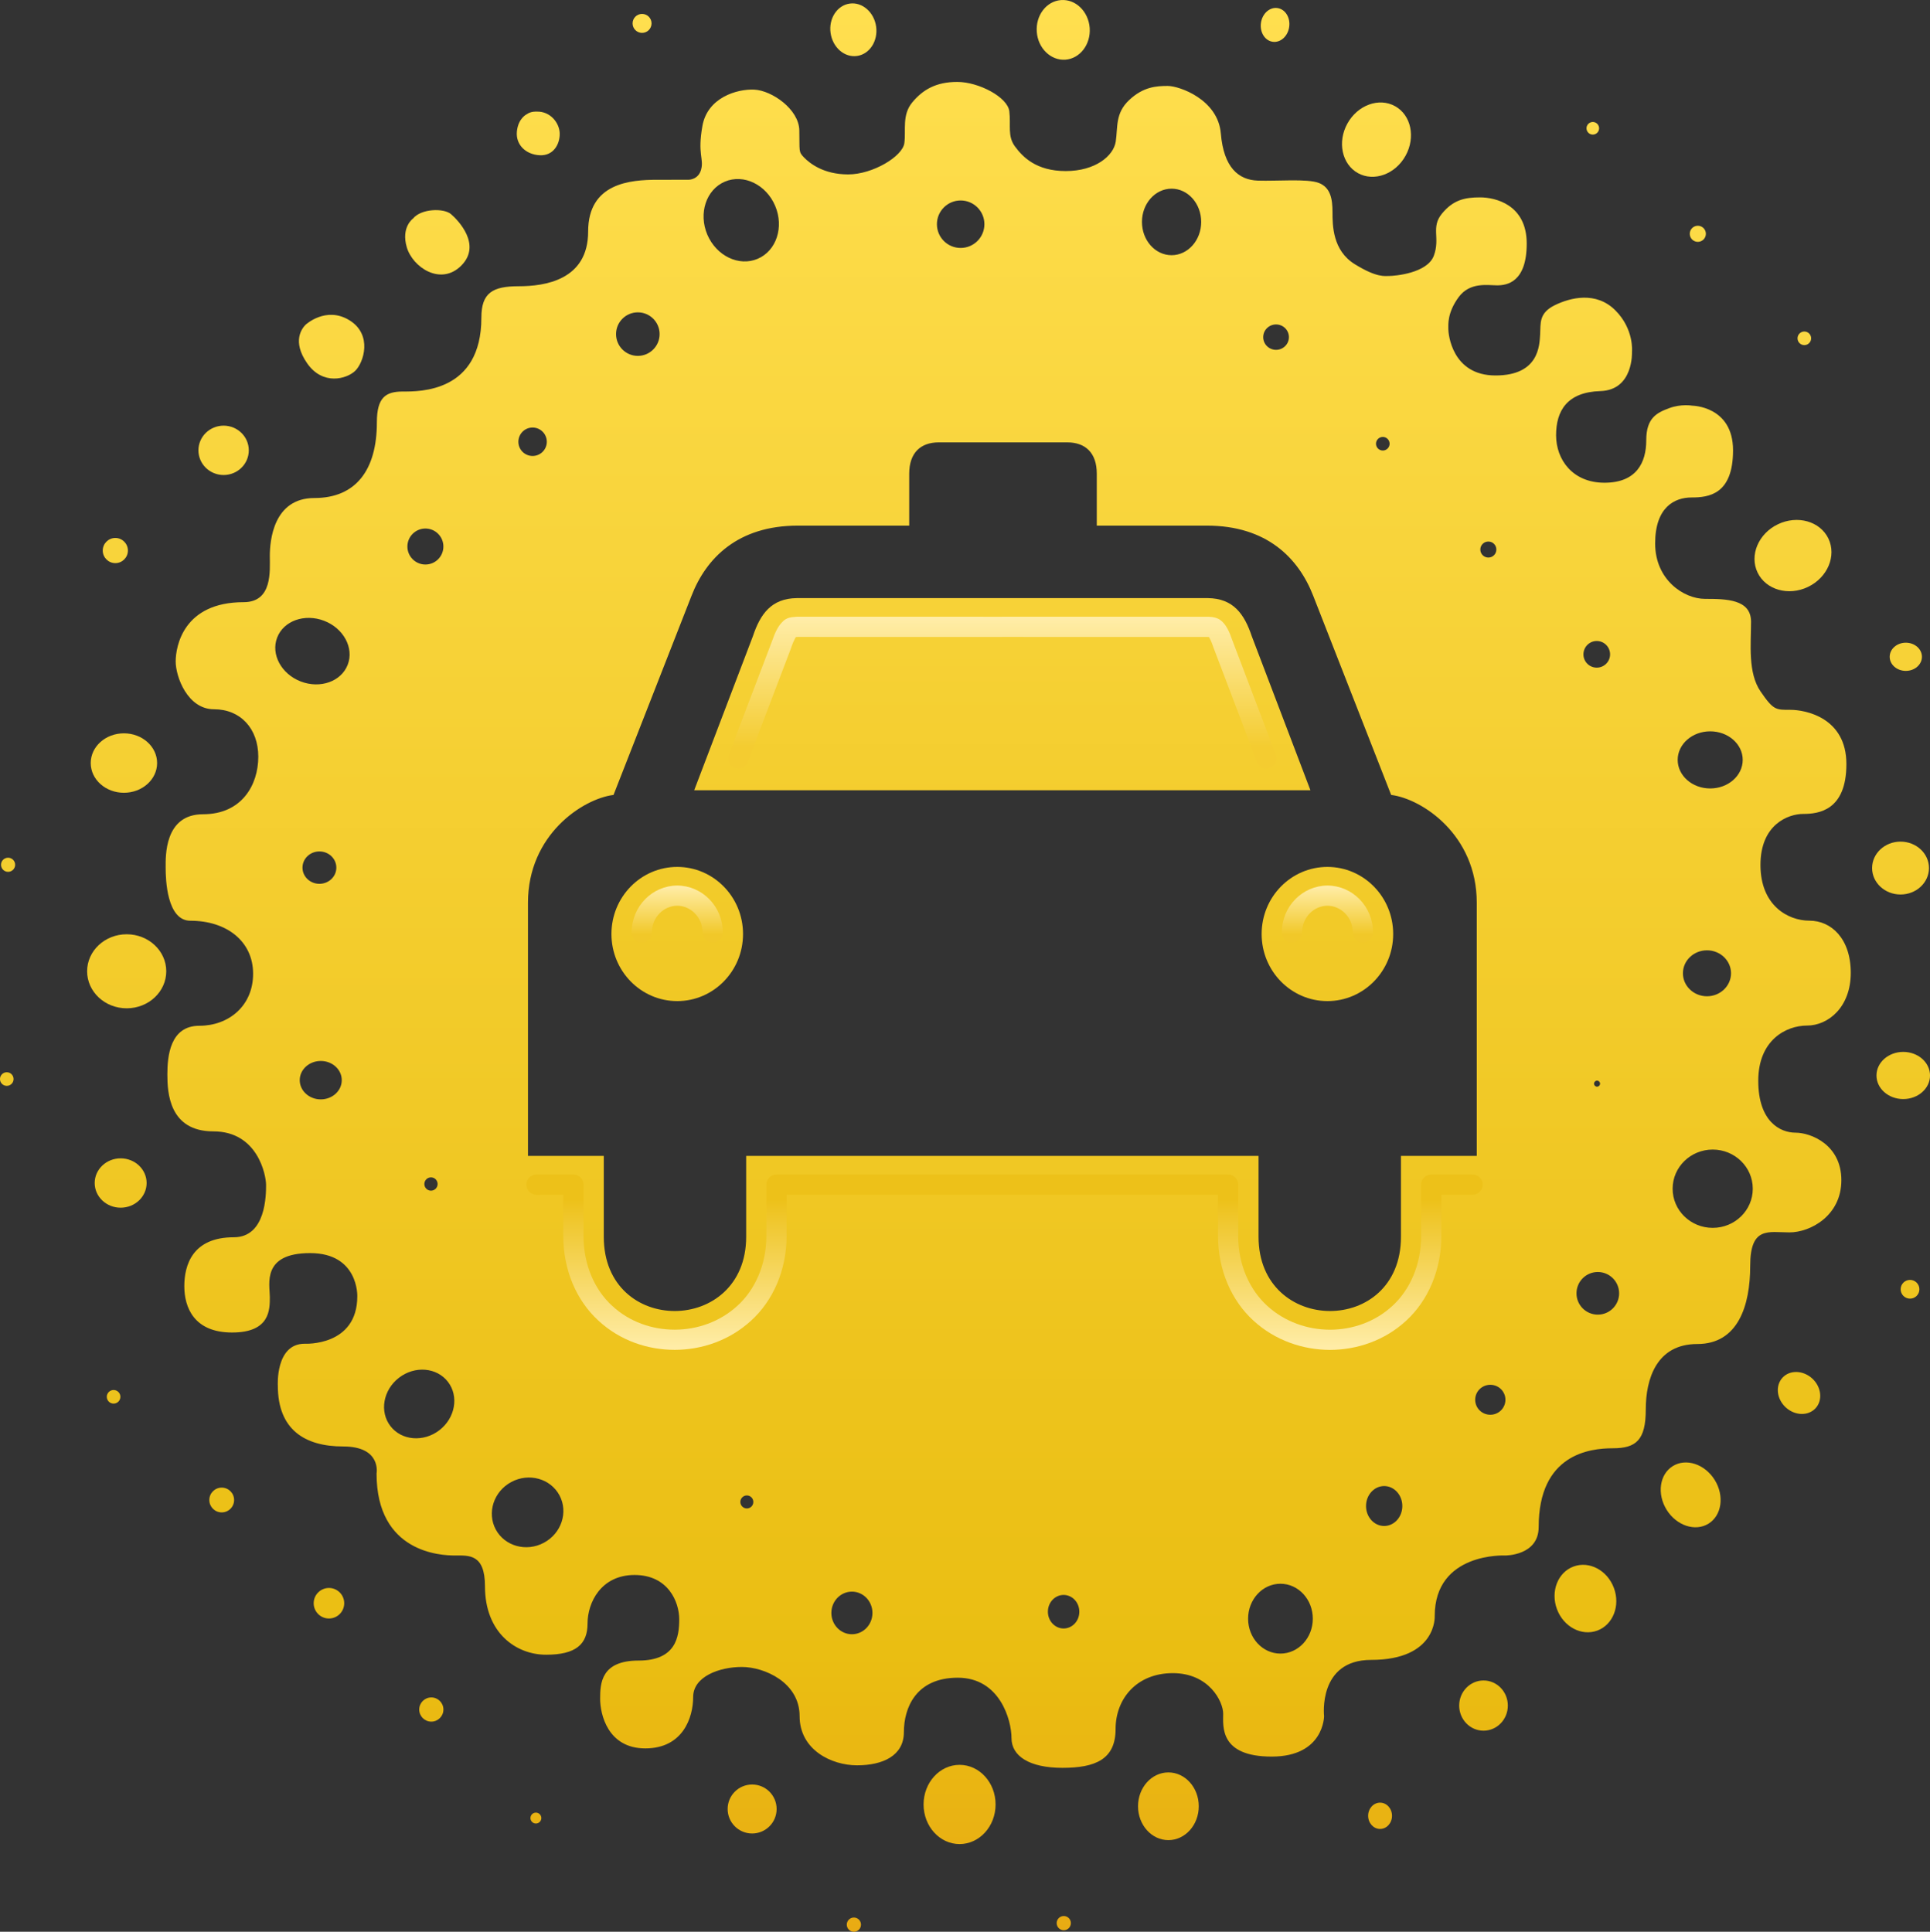 <?xml version="1.0" encoding="utf-8"?>
<!-- Generator: Adobe Illustrator 17.1.0, SVG Export Plug-In . SVG Version: 6.00 Build 0)  -->
<!DOCTYPE svg PUBLIC "-//W3C//DTD SVG 1.1//EN" "http://www.w3.org/Graphics/SVG/1.1/DTD/svg11.dtd">
<svg version="1.1" id="Layer_1" xmlns="http://www.w3.org/2000/svg" xmlns:xlink="http://www.w3.org/1999/xlink" x="0px" y="0px"
	 viewBox="0 0 81.166 81.253" enable-background="new 0 0 81.166 81.253" xml:space="preserve">
<rect x="0" y="0" width="81.166" height="81.253" fill="#333333" stroke="none"/>
<g>
	<g>
		<circle fill="none" cx="40.4" cy="9.431" r="0.998"/>
		<ellipse fill="none" cx="49.271" cy="9.336" rx="1.245" ry="1.399"/>
		<circle fill="none" cx="58.154" cy="18.664" r="0.286"/>
		<ellipse fill="none" cx="53.665" cy="14.181" rx="0.54" ry="0.534"/>
		
			<ellipse transform="matrix(0.391 0.92 -0.92 0.391 27.508 -23.051)" fill="none" cx="31.174" cy="9.263" rx="1.763" ry="1.549"/>
		<circle fill="none" cx="31.408" cy="63.175" r="0.273"/>
		<circle fill="none" cx="22.399" cy="18.581" r="0.598"/>
		<circle fill="none" cx="26.824" cy="14.054" r="0.916"/>
		<ellipse fill="none" cx="35.828" cy="67.843" rx="0.865" ry="0.896"/>
		<ellipse fill="none" cx="13.432" cy="36.494" rx="0.713" ry="0.681"/>
		<circle fill="none" cx="62.593" cy="23.115" r="0.337"/>
		
			<ellipse transform="matrix(0.359 -0.933 0.933 0.359 -17.14 29.811)" fill="none" cx="13.14" cy="27.388" rx="1.367" ry="1.589"/>
		<ellipse fill="none" cx="13.49" cy="45.434" rx="0.885" ry="0.808"/>
		
			<ellipse transform="matrix(-0.61 -0.792 0.792 -0.61 -18.408 109.048)" fill="none" cx="17.629" cy="59.054" rx="1.393" ry="1.526"/>
		<circle fill="none" cx="17.891" cy="22.988" r="0.757"/>
		<circle fill="none" cx="18.125" cy="49.804" r="0.279"/>
		
			<ellipse transform="matrix(-0.472 -0.882 0.882 -0.472 -23.415 113.204)" fill="none" cx="22.189" cy="63.613" rx="1.45" ry="1.521"/>
		<ellipse fill="none" cx="71.787" cy="40.938" rx="1.011" ry="0.967"/>
		<circle fill="none" cx="67.164" cy="45.581" r="0.127"/>
		<circle fill="none" cx="67.196" cy="54.399" r="0.896"/>
		<ellipse fill="none" cx="71.922" cy="31.962" rx="1.368" ry="1.202"/>
		<ellipse fill="none" cx="72.028" cy="49.999" rx="1.686" ry="1.647"/>
		<ellipse fill="none" cx="62.675" cy="58.877" rx="0.636" ry="0.63"/>
		<ellipse fill="none" cx="58.211" cy="63.347" rx="0.763" ry="0.84"/>
		<ellipse fill="none" cx="53.849" cy="68.084" rx="1.36" ry="1.469"/>
		<circle fill="none" cx="67.151" cy="27.521" r="0.56"/>
		<ellipse fill="none" cx="44.73" cy="67.791" rx="0.661" ry="0.706"/>
		<linearGradient id="SVGID_1_" gradientUnits="userSpaceOnUse" x1="13.946" y1="81.253" x2="13.946" y2="-1.046221e-04">
			<stop  offset="0" style="stop-color:#E9AB13"/>
			<stop  offset="0.143" style="stop-color:#EABE12"/>
			<stop  offset="1" style="stop-color:#FFDF4F"/>
		</linearGradient>
		<path fill="url(#SVGID_1_)" d="M14.934,15.602c0.359-0.339,0.748-1.525-0.24-2.132c-0.988-0.607-1.844,0.191-1.844,0.191
			c-0.141,0.141-0.586,0.686,0.07,1.624C13.576,16.223,14.574,15.942,14.934,15.602z"/>
		<linearGradient id="SVGID_2_" gradientUnits="userSpaceOnUse" x1="4.851" y1="81.253" x2="4.851" y2="-1.046221e-04">
			<stop  offset="0" style="stop-color:#E9AB13"/>
			<stop  offset="0.143" style="stop-color:#EABE12"/>
			<stop  offset="1" style="stop-color:#FFDF4F"/>
		</linearGradient>
		<circle fill="url(#SVGID_2_)" cx="4.85" cy="23.157" r="0.529"/>
		<linearGradient id="SVGID_3_" gradientUnits="userSpaceOnUse" x1="22.636" y1="81.253" x2="22.636" y2="-1.046221e-04">
			<stop  offset="0" style="stop-color:#E9AB13"/>
			<stop  offset="0.143" style="stop-color:#EABE12"/>
			<stop  offset="1" style="stop-color:#FFDF4F"/>
		</linearGradient>
		<path fill="url(#SVGID_3_)" d="M22.699,6.53c0.578,0.028,0.846-0.466,0.84-0.91c-0.006-0.445-0.389-0.94-0.961-0.926
			c0,0-0.246-0.02-0.416,0.106c0,0-0.367,0.162-0.424,0.728C21.682,6.093,22.119,6.502,22.699,6.53z"/>
		<linearGradient id="SVGID_4_" gradientUnits="userSpaceOnUse" x1="9.404" y1="81.253" x2="9.404" y2="-1.046221e-04">
			<stop  offset="0" style="stop-color:#E9AB13"/>
			<stop  offset="0.143" style="stop-color:#EABE12"/>
			<stop  offset="1" style="stop-color:#FFDF4F"/>
		</linearGradient>
		<ellipse fill="url(#SVGID_4_)" cx="9.404" cy="18.942" rx="1.059" ry="1.038"/>
		<linearGradient id="SVGID_5_" gradientUnits="userSpaceOnUse" x1="18.393" y1="81.253" x2="18.393" y2="-1.046221e-04">
			<stop  offset="0" style="stop-color:#E9AB13"/>
			<stop  offset="0.143" style="stop-color:#EABE12"/>
			<stop  offset="1" style="stop-color:#FFDF4F"/>
		</linearGradient>
		<path fill="url(#SVGID_5_)" d="M19.402,11.169c0.861-0.869-0.127-1.899-0.432-2.16c-0.303-0.262-1.256-0.24-1.601,0.184
			c0,0-0.51,0.359-0.262,1.207C17.355,11.247,18.539,12.037,19.402,11.169z"/>
		<linearGradient id="SVGID_6_" gradientUnits="userSpaceOnUse" x1="0.339" y1="81.253" x2="0.339" y2="-1.046221e-04">
			<stop  offset="0" style="stop-color:#E9AB13"/>
			<stop  offset="0.143" style="stop-color:#EABE12"/>
			<stop  offset="1" style="stop-color:#FFDF4F"/>
		</linearGradient>
		<circle fill="url(#SVGID_6_)" cx="0.34" cy="36.374" r="0.297"/>
		<linearGradient id="SVGID_7_" gradientUnits="userSpaceOnUse" x1="5.073" y1="81.253" x2="5.073" y2="-1.046221e-04">
			<stop  offset="0" style="stop-color:#E9AB13"/>
			<stop  offset="0.143" style="stop-color:#EABE12"/>
			<stop  offset="1" style="stop-color:#FFDF4F"/>
		</linearGradient>
		<ellipse fill="url(#SVGID_7_)" cx="5.074" cy="49.76" rx="1.092" ry="1.038"/>
		<linearGradient id="SVGID_8_" gradientUnits="userSpaceOnUse" x1="0.286" y1="81.253" x2="0.286" y2="-1.046221e-04">
			<stop  offset="0" style="stop-color:#E9AB13"/>
			<stop  offset="0.143" style="stop-color:#EABE12"/>
			<stop  offset="1" style="stop-color:#FFDF4F"/>
		</linearGradient>
		<circle fill="url(#SVGID_8_)" cx="0.285" cy="45.387" r="0.286"/>
		<linearGradient id="SVGID_9_" gradientUnits="userSpaceOnUse" x1="4.776" y1="81.253" x2="4.776" y2="3.974305e-04">
			<stop  offset="0" style="stop-color:#E9AB13"/>
			<stop  offset="0.143" style="stop-color:#EABE12"/>
			<stop  offset="1" style="stop-color:#FFDF4F"/>
		</linearGradient>
		<circle fill="url(#SVGID_9_)" cx="4.777" cy="58.752" r="0.286"/>
		<linearGradient id="SVGID_10_" gradientUnits="userSpaceOnUse" x1="27.002" y1="81.253" x2="27.002" y2="-1.046221e-04">
			<stop  offset="0" style="stop-color:#E9AB13"/>
			<stop  offset="0.143" style="stop-color:#EABE12"/>
			<stop  offset="1" style="stop-color:#FFDF4F"/>
		</linearGradient>
		<circle fill="url(#SVGID_10_)" cx="27.002" cy="0.984" r="0.399"/>
		<linearGradient id="SVGID_11_" gradientUnits="userSpaceOnUse" x1="75.404" y1="81.253" x2="75.404" y2="-1.046221e-04">
			<stop  offset="0" style="stop-color:#E9AB13"/>
			<stop  offset="0.143" style="stop-color:#EABE12"/>
			<stop  offset="1" style="stop-color:#FFDF4F"/>
		</linearGradient>
		<path fill="url(#SVGID_11_)" d="M76.037,24.686c0.822-0.395,1.205-1.305,0.857-2.033c-0.351-0.728-1.299-0.996-2.123-0.602
			c-0.822,0.394-1.206,1.305-0.856,2.032C74.264,24.811,75.215,25.081,76.037,24.686z"/>
		<linearGradient id="SVGID_12_" gradientUnits="userSpaceOnUse" x1="75.881" y1="81.253" x2="75.881" y2="-1.046221e-04">
			<stop  offset="0" style="stop-color:#E9AB13"/>
			<stop  offset="0.143" style="stop-color:#EABE12"/>
			<stop  offset="1" style="stop-color:#FFDF4F"/>
		</linearGradient>
		<circle fill="url(#SVGID_12_)" cx="75.881" cy="14.23" r="0.286"/>
		<linearGradient id="SVGID_13_" gradientUnits="userSpaceOnUse" x1="80.15" y1="81.253" x2="80.15" y2="-1.046221e-04">
			<stop  offset="0" style="stop-color:#E9AB13"/>
			<stop  offset="0.143" style="stop-color:#EABE12"/>
			<stop  offset="1" style="stop-color:#FFDF4F"/>
		</linearGradient>
		<ellipse fill="url(#SVGID_13_)" cx="80.149" cy="27.626" rx="0.678" ry="0.593"/>
		<linearGradient id="SVGID_14_" gradientUnits="userSpaceOnUse" x1="71.401" y1="81.253" x2="71.401" y2="-1.046221e-04">
			<stop  offset="0" style="stop-color:#E9AB13"/>
			<stop  offset="0.143" style="stop-color:#EABE12"/>
			<stop  offset="1" style="stop-color:#FFDF4F"/>
		</linearGradient>
		<circle fill="url(#SVGID_14_)" cx="71.402" cy="9.834" r="0.339"/>
		<linearGradient id="SVGID_15_" gradientUnits="userSpaceOnUse" x1="53.624" y1="81.253" x2="53.624" y2="-1.046221e-04">
			<stop  offset="0" style="stop-color:#E9AB13"/>
			<stop  offset="0.143" style="stop-color:#EABE12"/>
			<stop  offset="1" style="stop-color:#FFDF4F"/>
		</linearGradient>
		<path fill="url(#SVGID_15_)" d="M53.523,1.757c0.328,0.047,0.639-0.232,0.694-0.625c0.056-0.392-0.165-0.747-0.494-0.793
			c-0.327-0.047-0.639,0.232-0.694,0.625C52.974,1.355,53.195,1.711,53.523,1.757z"/>
		<linearGradient id="SVGID_16_" gradientUnits="userSpaceOnUse" x1="35.888" y1="81.253" x2="35.888" y2="-1.046221e-04">
			<stop  offset="0" style="stop-color:#E9AB13"/>
			<stop  offset="0.143" style="stop-color:#EABE12"/>
			<stop  offset="1" style="stop-color:#FFDF4F"/>
		</linearGradient>
		<path fill="url(#SVGID_16_)" d="M36.041,2.354c0.529-0.074,0.889-0.627,0.805-1.236c-0.086-0.607-0.584-1.041-1.111-0.967
			c-0.529,0.074-0.891,0.627-0.805,1.235C35.016,1.995,35.512,2.428,36.041,2.354z"/>
		<linearGradient id="SVGID_17_" gradientUnits="userSpaceOnUse" x1="44.714" y1="81.253" x2="44.714" y2="-1.046221e-04">
			<stop  offset="0" style="stop-color:#E9AB13"/>
			<stop  offset="0.143" style="stop-color:#EABE12"/>
			<stop  offset="1" style="stop-color:#FFDF4F"/>
		</linearGradient>
		<path fill="url(#SVGID_17_)" d="M44.807,2.51c0.613-0.046,1.07-0.644,1.02-1.336c-0.052-0.692-0.591-1.217-1.205-1.171
			c-0.614,0.045-1.071,0.642-1.02,1.336C43.651,2.03,44.192,2.555,44.807,2.51z"/>
		<linearGradient id="SVGID_18_" gradientUnits="userSpaceOnUse" x1="66.985" y1="81.253" x2="66.985" y2="-1.046221e-04">
			<stop  offset="0" style="stop-color:#E9AB13"/>
			<stop  offset="0.143" style="stop-color:#EABE12"/>
			<stop  offset="1" style="stop-color:#FFDF4F"/>
		</linearGradient>
		<circle fill="url(#SVGID_18_)" cx="66.985" cy="5.396" r="0.265"/>
		<linearGradient id="SVGID_19_" gradientUnits="userSpaceOnUse" x1="57.888" y1="81.253" x2="57.888" y2="-1.046221e-04">
			<stop  offset="0" style="stop-color:#E9AB13"/>
			<stop  offset="0.143" style="stop-color:#EABE12"/>
			<stop  offset="1" style="stop-color:#FFDF4F"/>
		</linearGradient>
		<path fill="url(#SVGID_19_)" d="M57.108,7.282c0.675,0.373,1.572,0.047,2.003-0.732c0.431-0.777,0.232-1.712-0.443-2.085
			c-0.676-0.374-1.572-0.047-2.003,0.73C56.234,5.973,56.434,6.907,57.108,7.282z"/>
		<linearGradient id="SVGID_20_" gradientUnits="userSpaceOnUse" x1="5.21" y1="81.253" x2="5.21" y2="-1.046221e-04">
			<stop  offset="0" style="stop-color:#E9AB13"/>
			<stop  offset="0.143" style="stop-color:#EABE12"/>
			<stop  offset="1" style="stop-color:#FFDF4F"/>
		</linearGradient>
		<ellipse fill="url(#SVGID_20_)" cx="5.211" cy="32.095" rx="1.396" ry="1.25"/>
		<linearGradient id="SVGID_21_" gradientUnits="userSpaceOnUse" x1="75.658" y1="81.253" x2="75.658" y2="-1.046221e-04">
			<stop  offset="0" style="stop-color:#E9AB13"/>
			<stop  offset="0.143" style="stop-color:#EABE12"/>
			<stop  offset="1" style="stop-color:#FFDF4F"/>
		</linearGradient>
		<path fill="url(#SVGID_21_)" d="M74.967,57.944c-0.312,0.334-0.254,0.892,0.128,1.249c0.382,0.356,0.942,0.376,1.255,0.044
			c0.311-0.333,0.252-0.892-0.129-1.248C75.838,57.633,75.277,57.612,74.967,57.944z"/>
		<linearGradient id="SVGID_22_" gradientUnits="userSpaceOnUse" x1="66.675" y1="81.253" x2="66.675" y2="-1.046222e-04">
			<stop  offset="0" style="stop-color:#E9AB13"/>
			<stop  offset="0.143" style="stop-color:#EABE12"/>
			<stop  offset="1" style="stop-color:#FFDF4F"/>
		</linearGradient>
		<path fill="url(#SVGID_22_)" d="M66.175,65.891c-0.662,0.244-0.974,1.047-0.698,1.791c0.275,0.744,1.035,1.148,1.697,0.904
			c0.662-0.246,0.976-1.049,0.699-1.792C67.598,66.05,66.838,65.645,66.175,65.891z"/>
		<linearGradient id="SVGID_23_" gradientUnits="userSpaceOnUse" x1="71.101" y1="81.253" x2="71.101" y2="-1.046221e-04">
			<stop  offset="0" style="stop-color:#E9AB13"/>
			<stop  offset="0.143" style="stop-color:#EABE12"/>
			<stop  offset="1" style="stop-color:#FFDF4F"/>
		</linearGradient>
		<path fill="url(#SVGID_23_)" d="M70.349,61.667c-0.558,0.346-0.673,1.169-0.259,1.837c0.415,0.669,1.204,0.929,1.763,0.583
			c0.558-0.348,0.673-1.17,0.259-1.838C71.696,61.581,70.907,61.32,70.349,61.667z"/>
		<linearGradient id="SVGID_24_" gradientUnits="userSpaceOnUse" x1="62.389" y1="81.253" x2="62.389" y2="-1.046221e-04">
			<stop  offset="0" style="stop-color:#E9AB13"/>
			<stop  offset="0.143" style="stop-color:#EABE12"/>
			<stop  offset="1" style="stop-color:#FFDF4F"/>
		</linearGradient>
		<ellipse fill="url(#SVGID_24_)" cx="62.389" cy="71.74" rx="1.023" ry="1.056"/>
		<linearGradient id="SVGID_25_" gradientUnits="userSpaceOnUse" x1="80.327" y1="81.253" x2="80.327" y2="-1.046221e-04">
			<stop  offset="0" style="stop-color:#E9AB13"/>
			<stop  offset="0.143" style="stop-color:#EABE12"/>
			<stop  offset="1" style="stop-color:#FFDF4F"/>
		</linearGradient>
		<circle fill="url(#SVGID_25_)" cx="80.326" cy="54.229" r="0.394"/>
		<linearGradient id="SVGID_26_" gradientUnits="userSpaceOnUse" x1="80.041" y1="81.253" x2="80.041" y2="-1.046221e-04">
			<stop  offset="0" style="stop-color:#E9AB13"/>
			<stop  offset="0.143" style="stop-color:#EABE12"/>
			<stop  offset="1" style="stop-color:#FFDF4F"/>
		</linearGradient>
		<ellipse fill="url(#SVGID_26_)" cx="80.041" cy="45.237" rx="1.126" ry="0.992"/>
		<linearGradient id="SVGID_27_" gradientUnits="userSpaceOnUse" x1="58.039" y1="81.253" x2="58.039" y2="-1.046221e-04">
			<stop  offset="0" style="stop-color:#E9AB13"/>
			<stop  offset="0.143" style="stop-color:#EABE12"/>
			<stop  offset="1" style="stop-color:#FFDF4F"/>
		</linearGradient>
		<ellipse fill="url(#SVGID_27_)" cx="58.039" cy="76.376" rx="0.502" ry="0.553"/>
		<linearGradient id="SVGID_28_" gradientUnits="userSpaceOnUse" x1="79.926" y1="81.253" x2="79.926" y2="-1.046221e-04">
			<stop  offset="0" style="stop-color:#E9AB13"/>
			<stop  offset="0.143" style="stop-color:#EABE12"/>
			<stop  offset="1" style="stop-color:#FFDF4F"/>
		</linearGradient>
		<ellipse fill="url(#SVGID_28_)" cx="79.927" cy="36.512" rx="1.196" ry="1.112"/>
		<linearGradient id="SVGID_29_" gradientUnits="userSpaceOnUse" x1="42.4" y1="81.253" x2="42.4" y2="-1.046221e-04">
			<stop  offset="0" style="stop-color:#E9AB13"/>
			<stop  offset="0.143" style="stop-color:#EABE12"/>
			<stop  offset="1" style="stop-color:#FFDF4F"/>
		</linearGradient>
		<path fill="url(#SVGID_29_)" d="M75.997,43.137c0.884,0,1.837-0.77,1.837-2.217c0-1.447-0.827-2.195-1.737-2.195
			c-0.911,0-2.061-0.643-2.061-2.344c0-1.702,1.165-2.146,1.801-2.146c0.635,0,1.813-0.135,1.813-2.098
			c0-1.963-1.736-2.28-2.352-2.28c-0.614,0-0.713,0.021-1.256-0.77c-0.543-0.79-0.402-1.991-0.402-2.936
			c0-0.947-1.045-0.961-1.935-0.961c-0.89,0-2.098-0.798-2.098-2.33c0-1.531,0.819-1.935,1.532-1.935
			c0.714,0,1.744-0.12,1.744-1.983c0-1.864-1.715-1.878-1.715-1.878s-0.467-0.085-0.975,0.106c-0.508,0.19-0.96,0.402-0.96,1.349
			c0,0.946-0.416,1.786-1.758,1.786c-1.343,0-2.034-0.975-2.034-1.998c0-1.024,0.459-1.815,1.864-1.857
			c1.404-0.043,1.328-1.652,1.328-1.652s0.098-0.953-0.707-1.751c-0.805-0.798-1.878-0.536-2.549-0.205
			c-0.67,0.333-0.579,0.763-0.607,1.222c-0.028,0.459-0.042,1.729-1.877,1.729c-1.837,0-1.984-1.757-1.984-1.955
			c0-0.198-0.043-0.684,0.431-1.335c0.473-0.649,1.221-0.501,1.624-0.501c0.401,0,1.242-0.12,1.242-1.758s-1.32-1.942-1.963-1.942
			c-0.643,0-1.129,0.106-1.603,0.685c-0.474,0.579-0.063,1.017-0.339,1.766c-0.275,0.748-1.667,0.854-1.863,0.854
			c-0.199,0-0.523,0.085-1.462-0.494c-0.938-0.578-0.938-1.644-0.938-2.195c0-0.551-0.085-1.031-0.572-1.222
			c-0.488-0.19-1.758-0.071-2.57-0.099c-0.811-0.028-1.434-0.551-1.554-1.984c-0.119-1.434-1.75-1.998-2.231-1.998
			c-0.479,0-1.03,0.035-1.623,0.593c-0.593,0.558-0.474,1.138-0.565,1.744c-0.091,0.607-0.861,1.243-2.103,1.243
			c-1.243,0-1.809-0.594-2.133-1.031c-0.326-0.438-0.17-0.89-0.24-1.482c-0.07-0.594-1.285-1.236-2.189-1.236
			c-0.902,0-1.453,0.332-1.893,0.861c-0.438,0.53-0.26,1.151-0.332,1.709c-0.07,0.559-1.326,1.32-2.363,1.32
			c-1.039,0-1.617-0.466-1.858-0.713c-0.24-0.247-0.178-0.254-0.197-1.145c-0.021-0.889-1.158-1.672-1.893-1.708
			c-0.734-0.035-1.971,0.339-2.182,1.524c-0.213,1.188,0.062,1.37-0.051,1.822c-0.111,0.452-0.535,0.445-0.535,0.445
			s-0.191,0.001-1.316,0.001s-2.904,0.133-2.904,2.178c0,2.046-1.828,2.3-2.918,2.3c-1.09,0-1.572,0.267-1.572,1.32
			c0,3.146-2.592,3.109-3.305,3.109c-0.715,0-1.09,0.242-1.09,1.295c0,2.021-0.896,3.184-2.627,3.184
			c-1.73,0-1.875,1.804-1.875,2.433c0,0.63,0.121,1.948-1.102,1.948c-2.529,0-2.857,1.853-2.857,2.494s0.498,2.01,1.611,2.01
			c1.113,0,1.863,0.811,1.863,1.996c0,1.186-0.691,2.42-2.324,2.42c-1.635,0-1.572,1.78-1.572,2.252
			c0,0.473,0.047,2.227,1.039,2.227c1.537,0,2.639,0.872,2.639,2.229c0,1.354-1.027,2.189-2.262,2.189
			c-1.234,0-1.344,1.283-1.344,2.046s0.072,2.396,1.936,2.396c1.865,0,2.215,1.84,2.215,2.251c0,0.412,0,2.203-1.356,2.203
			c-1.742,0-2.082,1.174-2.082,2.058c0,0.884,0.4,1.948,2.01,1.948c1.609,0,1.586-0.98,1.586-1.501s-0.352-1.839,1.693-1.839
			c2.045,0,1.986,1.814,1.986,1.814c0,2.119-2.215,1.998-2.215,1.998c-1.236,0-1.127,1.767-1.127,1.767
			c0,1.84,1.127,2.554,2.748,2.554s1.404,1.138,1.404,1.138c0,3.341,2.717,3.448,3.295,3.448c0.58,0,1.264-0.077,1.264,1.293
			c0,1.977,1.32,2.881,2.57,2.881s1.744-0.437,1.744-1.314c0-0.875,0.564-2.04,1.976-2.04c1.412,0,1.879,1.13,1.879,1.864
			c0,0.734-0.135,1.736-1.709,1.736c-1.574,0-1.617,0.953-1.617,1.604c0,0.648,0.318,2.09,1.9,2.09c1.582,0,2.012-1.3,2.012-2.161
			c0-0.861,1.102-1.264,2.047-1.264c0.947,0,2.43,0.649,2.43,2.068c0,1.419,1.342,2.069,2.414,2.069
			c1.074,0,1.971-0.396,1.971-1.398c0-1.002,0.494-2.287,2.266-2.287c1.774,0,2.26,1.785,2.26,2.541c0,0.756,0.755,1.25,2.14,1.25
			c1.383,0,2.237-0.354,2.237-1.631c0-1.277,0.89-2.352,2.408-2.352c1.517,0,2.117,1.187,2.117,1.709
			c0,0.523-0.162,1.801,2.041,1.801c2.202,0,2.202-1.702,2.202-1.702s-0.268-2.365,1.978-2.365c2.774,0,2.675-1.843,2.675-1.843
			c0-2.697,2.966-2.549,2.966-2.549s1.406,0.014,1.406-1.199c0-3.058,2.139-3.311,3.119-3.311c0.981,0,1.385-0.347,1.385-1.632
			c0-1.285,0.452-2.753,2.167-2.753c1.716,0,2.225-1.616,2.225-3.29c0-1.674,0.776-1.405,1.651-1.405
			c0.876,0,2.183-0.699,2.183-2.195c0-1.497-1.286-1.999-1.928-1.999c-0.643,0-1.567-0.465-1.567-2.181S75.114,43.137,75.997,43.137
			z M13.49,46.242c-0.488,0-0.885-0.362-0.885-0.808c0-0.446,0.397-0.808,0.885-0.808c0.488,0,0.883,0.361,0.883,0.808
			C14.373,45.88,13.979,46.242,13.49,46.242z M12.721,36.495c0-0.377,0.318-0.682,0.711-0.682c0.395,0,0.713,0.305,0.713,0.682
			c0,0.375-0.318,0.68-0.713,0.68C13.039,37.175,12.721,36.87,12.721,36.495z M14.623,27.96c-0.271,0.704-1.154,1.02-1.975,0.704
			c-0.818-0.315-1.264-1.143-0.992-1.847c0.271-0.705,1.156-1.02,1.975-0.705C14.451,26.428,14.895,27.255,14.623,27.96z
			 M17.891,22.231c0.418,0,0.756,0.339,0.756,0.757c0,0.418-0.338,0.757-0.756,0.757c-0.418,0-0.758-0.339-0.758-0.757
			C17.133,22.57,17.473,22.231,17.891,22.231z M18.404,49.803c0,0.153-0.125,0.279-0.279,0.279s-0.279-0.126-0.279-0.279
			c0-0.156,0.125-0.281,0.279-0.281S18.404,49.647,18.404,49.803z M18.479,60.157c-0.668,0.514-1.59,0.438-2.059-0.172
			c-0.469-0.609-0.309-1.52,0.359-2.035c0.668-0.514,1.59-0.437,2.059,0.172C19.307,58.731,19.146,59.643,18.479,60.157z
			 M62.593,22.778c0.187,0,0.336,0.15,0.336,0.337c0,0.187-0.15,0.337-0.336,0.337s-0.338-0.15-0.338-0.337
			C62.255,22.928,62.406,22.778,62.593,22.778z M58.154,18.378c0.157,0,0.286,0.129,0.286,0.286c0,0.158-0.129,0.286-0.286,0.286
			c-0.158,0-0.287-0.128-0.287-0.286C57.867,18.507,57.996,18.378,58.154,18.378z M53.665,13.647c0.298,0,0.54,0.239,0.54,0.533
			c0,0.296-0.242,0.535-0.54,0.535c-0.3,0-0.541-0.239-0.541-0.535C53.124,13.887,53.365,13.647,53.665,13.647z M49.271,7.936
			c0.688,0,1.245,0.627,1.245,1.399c0,0.772-0.558,1.399-1.245,1.399c-0.689,0-1.246-0.627-1.246-1.399
			C48.025,8.563,48.582,7.936,49.271,7.936z M40.4,8.432c0.551,0,0.999,0.447,0.999,0.998c0,0.553-0.448,0.999-0.999,0.999
			c-0.553,0-0.998-0.446-0.998-0.999C39.402,8.88,39.848,8.432,40.4,8.432z M30.484,7.64c0.787-0.335,1.734,0.12,2.115,1.017
			c0.381,0.896,0.051,1.895-0.736,2.229c-0.787,0.335-1.734-0.12-2.117-1.017C29.367,8.972,29.697,7.975,30.484,7.64z
			 M26.824,13.138c0.506,0,0.916,0.409,0.916,0.915c0,0.506-0.41,0.916-0.916,0.916c-0.506,0-0.916-0.41-0.916-0.916
			C25.908,13.548,26.318,13.138,26.824,13.138z M22.398,17.983c0.33,0,0.598,0.268,0.598,0.599c0,0.329-0.267,0.597-0.598,0.597
			c-0.33,0-0.598-0.267-0.598-0.597C21.801,18.251,22.068,17.983,22.398,17.983z M22.873,64.891
			c-0.738,0.397-1.646,0.145-2.025-0.56c-0.377-0.706-0.084-1.6,0.656-1.996c0.74-0.396,1.646-0.145,2.025,0.562
			C23.906,63.602,23.613,64.495,22.873,64.891z M31.408,63.448c-0.15,0-0.273-0.122-0.273-0.274c0-0.15,0.123-0.273,0.273-0.273
			c0.152,0,0.273,0.123,0.273,0.273C31.682,63.326,31.561,63.448,31.408,63.448z M35.828,68.739c-0.479,0-0.865-0.401-0.865-0.896
			c0-0.495,0.387-0.896,0.865-0.896c0.476,0,0.863,0.401,0.863,0.896C36.691,68.338,36.305,68.739,35.828,68.739z M44.73,68.497
			c-0.365,0-0.661-0.316-0.661-0.705c0-0.391,0.296-0.706,0.661-0.706c0.366,0,0.661,0.315,0.661,0.706
			C45.392,68.18,45.097,68.497,44.73,68.497z M53.849,69.553c-0.751,0-1.36-0.657-1.36-1.468c0-0.812,0.609-1.47,1.36-1.47
			c0.752,0,1.361,0.657,1.361,1.47C55.21,68.895,54.601,69.553,53.849,69.553z M58.211,64.186c-0.422,0-0.763-0.376-0.763-0.84
			c0-0.463,0.341-0.84,0.763-0.84c0.421,0,0.764,0.377,0.764,0.84C58.975,63.81,58.632,64.186,58.211,64.186z M58.917,48.619v3.402
			c0,4.188-5.989,4.139-5.989,0v-3.402H42.156h-0.005H31.38v3.402c0,4.139-5.988,4.188-5.988,0v-3.402h-3.188V37.97
			c0-2.858,2.299-4.37,3.598-4.534l3.278-8.371c0.617-1.594,1.954-2.956,4.474-2.956h4.683v-2.186c0-0.873,0.475-1.316,1.246-1.316
			h2.669h0.005h2.723c0.771,0,1.245,0.443,1.245,1.316v2.186h4.63c2.519,0,3.855,1.362,4.474,2.956l3.276,8.371
			c1.299,0.164,3.6,1.676,3.6,4.534v10.649H58.917z M62.675,59.507c-0.352,0-0.636-0.282-0.636-0.63c0-0.349,0.284-0.63,0.636-0.63
			c0.352,0,0.636,0.281,0.636,0.63C63.311,59.224,63.026,59.507,62.675,59.507z M67.151,26.962c0.309,0,0.561,0.251,0.561,0.561
			c0,0.309-0.252,0.559-0.561,0.559c-0.31,0-0.56-0.25-0.56-0.559C66.592,27.213,66.842,26.962,67.151,26.962z M67.291,45.581
			c0,0.07-0.058,0.127-0.127,0.127c-0.07,0-0.127-0.057-0.127-0.127c0-0.07,0.057-0.128,0.127-0.128
			C67.233,45.453,67.291,45.511,67.291,45.581z M67.196,55.296c-0.496,0-0.897-0.4-0.897-0.896s0.401-0.897,0.897-0.897
			c0.495,0,0.896,0.402,0.896,0.897S67.691,55.296,67.196,55.296z M71.922,30.761c0.755,0,1.368,0.537,1.368,1.201
			c0,0.664-0.613,1.202-1.368,1.202s-1.367-0.538-1.367-1.202C70.555,31.298,71.167,30.761,71.922,30.761z M72.798,40.938
			c0,0.533-0.453,0.967-1.011,0.967c-0.559,0-1.012-0.434-1.012-0.967s0.453-0.966,1.012-0.966
			C72.345,39.972,72.798,40.405,72.798,40.938z M72.028,51.646c-0.931,0-1.686-0.737-1.686-1.646c0-0.909,0.755-1.647,1.686-1.647
			c0.931,0,1.685,0.738,1.685,1.647C73.713,50.909,72.959,51.646,72.028,51.646z"/>
		<linearGradient id="SVGID_30_" gradientUnits="userSpaceOnUse" x1="40.355" y1="81.253" x2="40.355" y2="-1.046221e-04">
			<stop  offset="0" style="stop-color:#E9AB13"/>
			<stop  offset="0.143" style="stop-color:#EABE12"/>
			<stop  offset="1" style="stop-color:#FFDF4F"/>
		</linearGradient>
		<ellipse fill="url(#SVGID_30_)" cx="40.355" cy="75.899" rx="1.514" ry="1.666"/>
		<linearGradient id="SVGID_31_" gradientUnits="userSpaceOnUse" x1="18.138" y1="81.253" x2="18.138" y2="-1.046221e-04">
			<stop  offset="0" style="stop-color:#E9AB13"/>
			<stop  offset="0.143" style="stop-color:#EABE12"/>
			<stop  offset="1" style="stop-color:#FFDF4F"/>
		</linearGradient>
		<circle fill="url(#SVGID_31_)" cx="18.139" cy="71.906" r="0.509"/>
		<linearGradient id="SVGID_32_" gradientUnits="userSpaceOnUse" x1="49.137" y1="81.253" x2="49.137" y2="-1.046221e-04">
			<stop  offset="0" style="stop-color:#E9AB13"/>
			<stop  offset="0.143" style="stop-color:#EABE12"/>
			<stop  offset="1" style="stop-color:#FFDF4F"/>
		</linearGradient>
		<ellipse fill="url(#SVGID_32_)" cx="49.137" cy="75.975" rx="1.277" ry="1.424"/>
		<linearGradient id="SVGID_33_" gradientUnits="userSpaceOnUse" x1="22.538" y1="81.253" x2="22.538" y2="-1.046221e-04">
			<stop  offset="0" style="stop-color:#E9AB13"/>
			<stop  offset="0.143" style="stop-color:#EABE12"/>
			<stop  offset="1" style="stop-color:#FFDF4F"/>
		</linearGradient>
		<circle fill="url(#SVGID_33_)" cx="22.537" cy="76.471" r="0.229"/>
		<linearGradient id="SVGID_34_" gradientUnits="userSpaceOnUse" x1="13.833" y1="81.253" x2="13.833" y2="-1.046221e-04">
			<stop  offset="0" style="stop-color:#E9AB13"/>
			<stop  offset="0.143" style="stop-color:#EABE12"/>
			<stop  offset="1" style="stop-color:#FFDF4F"/>
		</linearGradient>
		<circle fill="url(#SVGID_34_)" cx="13.834" cy="67.435" r="0.642"/>
		<linearGradient id="SVGID_35_" gradientUnits="userSpaceOnUse" x1="44.736" y1="81.253" x2="44.736" y2="-1.046221e-04">
			<stop  offset="0" style="stop-color:#E9AB13"/>
			<stop  offset="0.143" style="stop-color:#EABE12"/>
			<stop  offset="1" style="stop-color:#FFDF4F"/>
		</linearGradient>
		<circle fill="url(#SVGID_35_)" cx="44.737" cy="80.89" r="0.299"/>
		<linearGradient id="SVGID_36_" gradientUnits="userSpaceOnUse" x1="5.327" y1="81.253" x2="5.327" y2="-1.046221e-04">
			<stop  offset="0" style="stop-color:#E9AB13"/>
			<stop  offset="0.143" style="stop-color:#EABE12"/>
			<stop  offset="1" style="stop-color:#FFDF4F"/>
		</linearGradient>
		<ellipse fill="url(#SVGID_36_)" cx="5.328" cy="40.854" rx="1.664" ry="1.557"/>
		<linearGradient id="SVGID_37_" gradientUnits="userSpaceOnUse" x1="9.326" y1="81.253" x2="9.326" y2="-1.046221e-04">
			<stop  offset="0" style="stop-color:#E9AB13"/>
			<stop  offset="0.143" style="stop-color:#EABE12"/>
			<stop  offset="1" style="stop-color:#FFDF4F"/>
		</linearGradient>
		<circle fill="url(#SVGID_37_)" cx="9.324" cy="63.093" r="0.521"/>
		<linearGradient id="SVGID_38_" gradientUnits="userSpaceOnUse" x1="31.632" y1="81.253" x2="31.632" y2="-1.046221e-04">
			<stop  offset="0" style="stop-color:#E9AB13"/>
			<stop  offset="0.143" style="stop-color:#EABE12"/>
			<stop  offset="1" style="stop-color:#FFDF4F"/>
		</linearGradient>
		<circle fill="url(#SVGID_38_)" cx="31.631" cy="76.09" r="1.03"/>
		<linearGradient id="SVGID_39_" gradientUnits="userSpaceOnUse" x1="35.91" y1="81.253" x2="35.91" y2="-1.046221e-04">
			<stop  offset="0" style="stop-color:#E9AB13"/>
			<stop  offset="0.143" style="stop-color:#EABE12"/>
			<stop  offset="1" style="stop-color:#FFDF4F"/>
		</linearGradient>
		<circle fill="url(#SVGID_39_)" cx="35.91" cy="80.954" r="0.299"/>
	</g>
	<linearGradient id="SVGID_40_" gradientUnits="userSpaceOnUse" x1="42.153" y1="67.675" x2="42.153" y2="4.042">
		<stop  offset="0" style="stop-color:#E9AB13"/>
		<stop  offset="0.143" style="stop-color:#EABE12"/>
		<stop  offset="1" style="stop-color:#FFDF4F"/>
	</linearGradient>
	<path fill="url(#SVGID_40_)" d="M52.644,26.762c-0.31-0.926-0.772-1.594-1.851-1.604h-8.637h-0.005h-0.006h-8.631
		c-1.08,0.01-1.543,0.678-1.852,1.604l-2.468,6.477h12.951h0.006h0.005H55.11L52.644,26.762z"/>
	<linearGradient id="SVGID_41_" gradientUnits="userSpaceOnUse" x1="28.481" y1="67.674" x2="28.481" y2="4.042">
		<stop  offset="0" style="stop-color:#E9AB13"/>
		<stop  offset="0.143" style="stop-color:#EABE12"/>
		<stop  offset="1" style="stop-color:#FFDF4F"/>
	</linearGradient>
	<ellipse fill="url(#SVGID_41_)" cx="28.481" cy="39.286" rx="2.767" ry="2.822"/>
	<linearGradient id="SVGID_42_" gradientUnits="userSpaceOnUse" x1="55.825" y1="67.674" x2="55.825" y2="4.042">
		<stop  offset="0" style="stop-color:#E9AB13"/>
		<stop  offset="0.143" style="stop-color:#EABE12"/>
		<stop  offset="1" style="stop-color:#FFDF4F"/>
	</linearGradient>
	<ellipse fill="url(#SVGID_42_)" cx="55.824" cy="39.286" rx="2.766" ry="2.822"/>
	<linearGradient id="SVGID_43_" gradientUnits="userSpaceOnUse" x1="42.248" y1="49.402" x2="42.248" y2="56.779">
		<stop  offset="0" style="stop-color:#EDC119"/>
		<stop  offset="0.143" style="stop-color:#EDC119"/>
		<stop  offset="1" style="stop-color:#FFEDA9"/>
	</linearGradient>
	<path fill="url(#SVGID_43_)" d="M52.713,55.547c-0.916-0.838-1.488-2.113-1.488-3.556l0,0c0.002,0,0-0.013,0-0.045l0,0v-1.693
		h-9.069H42.15H33.08v1.705c0,0.021,0,0.032,0,0.032l0,0c0,1.44-0.573,2.717-1.488,3.554l0,0c-0.913,0.84-2.081,1.233-3.22,1.233
		l0,0c-1.134,0-2.299-0.389-3.206-1.23l0,0c-0.917-0.84-1.476-2.118-1.476-3.556l0,0c0-0.001-0.002-0.021,0-0.033l0,0v-1.705
		l-1.127,0.002c-0.235,0-0.424-0.19-0.424-0.425l0,0c0-0.236,0.189-0.428,0.424-0.428l0,0h1.553c0.112,0,0.221,0.047,0.301,0.125
		l0,0c0.079,0.082,0.125,0.189,0.125,0.303l0,0l-0.002,2.161c0,1.219,0.475,2.267,1.203,2.932l0,0
		c0.734,0.683,1.688,1.005,2.629,1.005l0,0c0.946,0,1.901-0.327,2.645-1.01l0,0c0.729-0.666,1.212-1.713,1.212-2.928l0,0
		c0-0.022,0-0.032,0-0.032l0,0V49.83c0-0.113,0.046-0.223,0.124-0.303l0,0c0.079-0.078,0.19-0.125,0.301-0.125l0,0h9.495h0.005
		h9.496c0.11,0,0.221,0.047,0.3,0.125l0,0c0.078,0.082,0.125,0.189,0.125,0.303l0,0v2.128l-0.005,0.033h0.002l0,0l0,0
		c0.001,0.001,0.001,0.005,0.001,0.015l0,0c0.003,1.211,0.488,2.25,1.214,2.914l0,0c0.743,0.681,1.698,1.008,2.646,1.01l0,0
		c0.94-0.002,1.893-0.324,2.63-1.008l0,0c0.724-0.666,1.201-1.712,1.201-2.928l0,0c0-0.031,0-0.036,0-0.036l0,0V49.83
		c0-0.113,0.046-0.223,0.124-0.303l0,0c0.079-0.078,0.19-0.125,0.302-0.125l0,0h1.741v0.002c0.234,0,0.424,0.19,0.424,0.426l0,0
		c0,0.232-0.189,0.423-0.424,0.423l0,0h-1.316v1.705c0,0.032-0.002,0.036,0,0.036l0,0c-0.002,1.439-0.564,2.713-1.475,3.553l0,0
		c-0.91,0.842-2.076,1.23-3.207,1.232l0,0C54.793,56.777,53.626,56.384,52.713,55.547L52.713,55.547z"/>
	<linearGradient id="SVGID_44_" gradientUnits="userSpaceOnUse" x1="55.823" y1="39.646" x2="55.823" y2="37.249">
		<stop  offset="0" style="stop-color:#F1C829"/>
		<stop  offset="0.143" style="stop-color:#F1C829"/>
		<stop  offset="1" style="stop-color:#FFEDA9"/>
	</linearGradient>
	<path fill="url(#SVGID_44_)" d="M56.891,39.22c-0.002-0.645-0.506-1.121-1.066-1.123l0,0c-0.562,0.002-1.066,0.479-1.067,1.125l0,0
		c0,0.232-0.19,0.424-0.426,0.424l0,0c-0.235-0.002-0.425-0.191-0.425-0.426l0,0c0.002-1.1,0.871-1.969,1.918-1.972l0,0
		c1.047,0.003,1.914,0.872,1.916,1.972l0,0c0,0.234-0.19,0.424-0.424,0.426l0,0C57.081,39.646,56.891,39.455,56.891,39.22
		L56.891,39.22z"/>
	<linearGradient id="SVGID_45_" gradientUnits="userSpaceOnUse" x1="28.481" y1="39.646" x2="28.481" y2="37.249">
		<stop  offset="0" style="stop-color:#F1C829"/>
		<stop  offset="0.143" style="stop-color:#F1C829"/>
		<stop  offset="1" style="stop-color:#FFEDA9"/>
	</linearGradient>
	<path fill="url(#SVGID_45_)" d="M29.546,39.222c-0.002-0.646-0.505-1.123-1.066-1.125l0,0c-0.56,0.002-1.065,0.479-1.065,1.125l0,0
		c-0.002,0.232-0.193,0.424-0.426,0.424l0,0c-0.234-0.002-0.426-0.191-0.424-0.426l0,0c0.002-1.1,0.869-1.969,1.915-1.972l0,0
		c1.046,0.003,1.914,0.872,1.916,1.969l0,0v0.003c0.002,0.234-0.189,0.424-0.424,0.426l0,0
		C29.737,39.646,29.548,39.455,29.546,39.222L29.546,39.222z"/>
	<linearGradient id="SVGID_46_" gradientUnits="userSpaceOnUse" x1="42.151" y1="32.323" x2="42.151" y2="25.941">
		<stop  offset="0" style="stop-color:#F4CC30"/>
		<stop  offset="0.143" style="stop-color:#F4CC30"/>
		<stop  offset="1" style="stop-color:#FFEDA9"/>
	</linearGradient>
	<path fill="url(#SVGID_46_)" d="M30.893,32.295c-0.219-0.083-0.33-0.328-0.246-0.548l0,0l1.802-4.73
		c0.167-0.473,0.278-0.695,0.5-0.903l0,0c0,0,0,0,0.021-0.019l0,0c0.028-0.024,0.091-0.066,0.153-0.09l0,0
		c0.128-0.046,0.221-0.051,0.405-0.065l0,0l8.613,0.002l0.011-0.002h0.005l8.662,0.002c0.194,0.005,0.392,0.047,0.521,0.154l0,0
		c0.018,0.017,0.018,0.017,0.057,0.047l0,0c0.18,0.174,0.293,0.397,0.434,0.803l0,0l1.826,4.799h0.002
		c0.082,0.219-0.028,0.465-0.248,0.547l0,0c-0.219,0.085-0.465-0.025-0.549-0.245l0,0l-1.832-4.817
		c-0.07-0.22-0.146-0.367-0.188-0.432l0,0c-0.016-0.002-0.033-0.004-0.049-0.006l0,0l-8.635-0.002l-0.012,0.002l-8.593-0.002
		c-0.035,0.002-0.063,0.006-0.085,0.008l0,0c-0.011,0.016-0.024,0.039-0.039,0.067l0,0c-0.045,0.085-0.107,0.224-0.177,0.437l0,0
		l-1.809,4.748c-0.064,0.168-0.226,0.272-0.397,0.272l0,0C30.994,32.323,30.942,32.314,30.893,32.295L30.893,32.295z"/>
	<linearGradient id="SVGID_47_" gradientUnits="userSpaceOnUse" x1="50.872" y1="26.802" x2="50.872" y2="26.811">
		<stop  offset="0" style="stop-color:#CC6C28"/>
		<stop  offset="0.143" style="stop-color:#EC7823"/>
		<stop  offset="1" style="stop-color:#FEC14D"/>
	</linearGradient>
	<polygon fill="url(#SVGID_47_)" points="50.871,26.811 50.877,26.803 50.866,26.802 50.866,26.802 50.871,26.811 	"/>
	<linearGradient id="SVGID_48_" gradientUnits="userSpaceOnUse" x1="33.438" y1="26.8" x2="33.438" y2="26.802">
		<stop  offset="0" style="stop-color:#CC6C28"/>
		<stop  offset="0.143" style="stop-color:#EC7823"/>
		<stop  offset="1" style="stop-color:#FEC14D"/>
	</linearGradient>
	<rect x="33.437" y="26.801" fill="url(#SVGID_48_)" width="0.003" height="0"/>
</g>
</svg>
